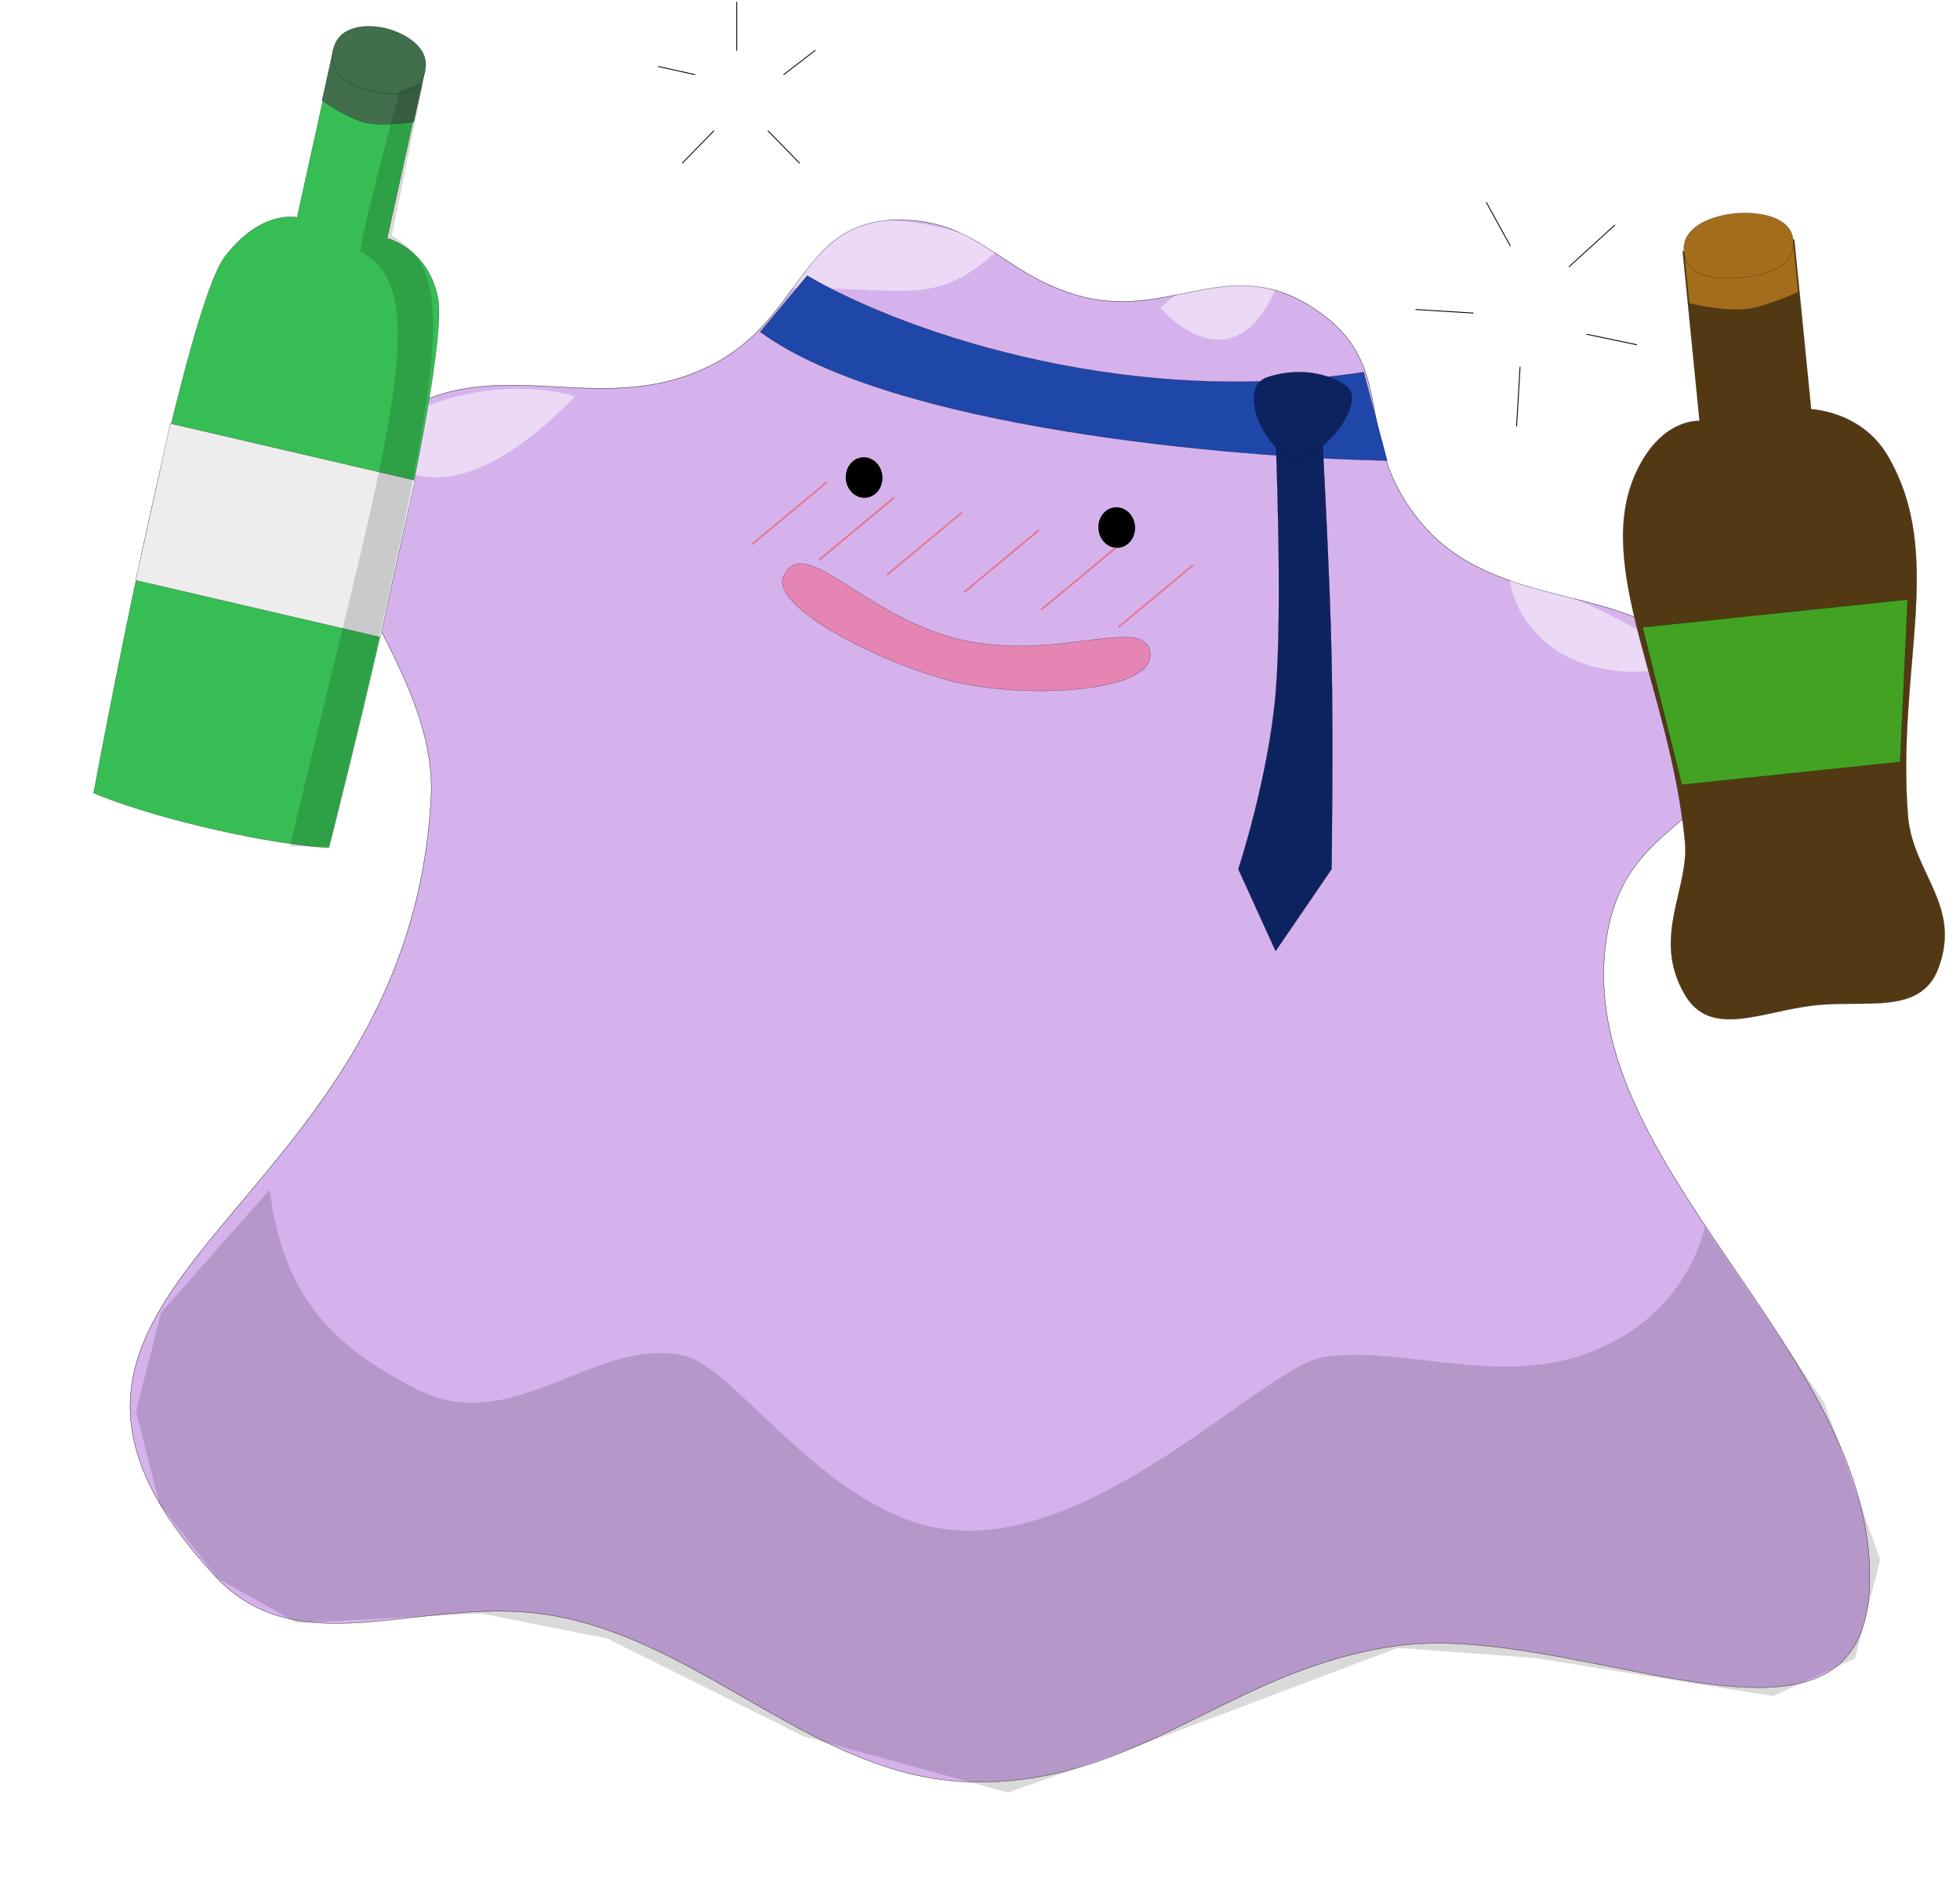 <svg width="11242" height="10874" viewBox="0 0 11242 10874" fill="none" xmlns="http://www.w3.org/2000/svg">
<path d="M2213.19 2419.11C2820.64 1976.9 3420.87 2422.81 4074.24 2096.74C4621.22 1823.75 4581.96 1241.49 5186.41 1261.1C5615.14 1275.01 5742.56 1556.6 6156.92 1686.7C6687.45 1853.28 7025.07 1453.89 7508.47 1750.99C8053.78 2086.13 7728.42 2494.55 8153.41 3000.53C8658.87 3602.3 9625.64 3256.86 9834.21 4041.04C10032.4 4786.13 9338.13 4613.39 9215.75 5371.67C9005.37 6675.26 10775.1 7758.37 10723.2 9095.78C10678.1 10259.7 9050.77 9291.31 8005.91 9438.64C7041.45 9574.63 6527.74 10249.3 5553.1 10217.8C4680.82 10189.7 4039.11 9418.98 3175.54 9265.25C2433.87 9133.22 1723.6 9571.92 1227.91 9031.94C-317.852 7348.1 2340.74 7021.98 2472.12 4578.52C2519.94 3689.19 1432.58 2987.38 2213.19 2419.11Z" fill="#D6B2EC" stroke="black"/>
<ellipse cx="105.341" cy="116.508" rx="105.341" ry="116.508" transform="matrix(0.992 -0.125 0.119 0.993 6286.82 2922.94)" fill="black"/>
<ellipse cx="105.341" cy="116.508" rx="105.341" ry="116.508" transform="matrix(0.992 -0.125 0.119 0.993 4837.83 2636.01)" fill="black"/>
<path d="M4493.78 3305.79C4605.39 3056.79 4932.32 3507.03 5455.04 3654.16C6031.41 3816.35 6569.83 3513.5 6597.58 3744.92C6625.33 3976.34 5843.5 4017.11 5413.11 3894.36C4991.09 3774 4419.42 3471.68 4493.78 3305.79Z" fill="#E485B3" stroke="black"/>
<g filter="url(#filter0_f_607_3397)">
<path d="M2391.9 7968.04C1918.3 7727 1621.17 7439 1547.2 6822.04L924.424 7526.91L780.13 8093.12L914.535 8624.17L1248.72 9051.72L1703.76 9307.45L2758.13 9252.71L3482.62 9396.15L4610.97 9958.37L5781.25 10280.4L6459.5 10038.3L8015.79 9450.48L8800.71 9508.02L10170.8 9726.59L10640 9510.81L10784.3 8944.6L10464.3 8045.53L9777.44 7036.18C9777.44 7036.18 9693.57 7516.49 9154.67 7741.05C8615.76 7965.62 8091.05 7718.68 7603.32 7780.22C7254.94 7824.17 6265.33 8913.34 5387.28 8764.4C4728.81 8652.72 4215.6 7840.87 3924.75 7774.64C3415.75 7658.74 2944.11 8249.1 2391.9 7968.04Z" fill="black" fill-opacity="0.15"/>
</g>
<path d="M4497.69 1651.84L4809.08 1299.42C5194.65 1172.48 5742.59 1416.47 5742.59 1416.47C5361.53 1777.69 5203.68 1641.03 4497.69 1651.84Z" fill="white" fill-opacity="0.5"/>
<path d="M2123.82 2499.49C2221.23 2722 2606.6 2986.53 3299.05 2272.92C3299.05 2272.92 2734.05 2083.25 2123.82 2499.49Z" fill="white" fill-opacity="0.5"/>
<path d="M6656.37 1767.22C6779.32 1903.55 7102.03 2139.03 7313.74 1665.25C7313.74 1665.25 6909.48 1499.61 6656.37 1767.22Z" fill="white" fill-opacity="0.5"/>
<path d="M8658.35 3318.96C8686.09 3550.32 8950.6 3986.66 9707.78 3812.84C9707.78 3812.84 9164.57 3411.66 8658.35 3318.96Z" fill="white" fill-opacity="0.5"/>
<path d="M2213.32 2420.34C2820.77 1978.13 3421 2424.05 4074.37 2097.97C4621.35 1824.99 4582.09 1242.73 5186.54 1262.34C5615.27 1276.25 5742.69 1557.83 6157.05 1687.93C6687.58 1854.51 7025.2 1455.12 7508.61 1752.22C8053.91 2087.36 7728.55 2495.79 8153.54 3001.76C8659 3603.54 9625.77 3258.09 9834.34 4042.28C10032.5 4787.36 9338.26 4614.63 9215.88 5372.91C9005.5 6676.49 10775.2 7759.61 10723.4 9097.02C10678.3 10261 9050.9 9292.54 8006.04 9439.87C7041.58 9575.87 6527.88 10250.5 5553.23 10219.1C4680.96 10191 4039.24 9420.22 3175.67 9266.49C2434 9134.46 1723.73 9573.15 1228.04 9033.18C-317.721 7349.33 2340.87 7023.22 2472.25 4579.76C2520.08 3690.42 1432.71 2988.61 2213.32 2420.34Z" stroke="black"/>
<path d="M1704.07 1246.6L1917 282.927L2433.63 403.046L2220.69 1366.72C2220.69 1366.72 2449.25 1419.86 2510.63 1700.76C2596.56 2094.01 1886.26 4861.76 1886.26 4861.76C1886.26 4861.76 1639.88 4852.24 1201.47 4750.31C763.048 4648.37 536.754 4547.98 536.754 4547.98C536.754 4547.98 1048.01 1787.29 1290.83 1470.47C1498.96 1198.91 1704.07 1246.6 1704.07 1246.6Z" fill="#36BD54" stroke="black" stroke-linecap="round" stroke-linejoin="round"/>
<path d="M1847.21 576.205L1912.25 281.839L2438.35 404.161L2373.31 698.528C2373.31 698.528 2200.21 727.058 2095.8 702.781C1991.39 678.505 1847.21 576.205 1847.21 576.205Z" fill="#416F4B" stroke="black" stroke-linecap="round" stroke-linejoin="round"/>
<path d="M2379.91 2754.72L976.975 2428.52L778.232 3327.98L2181.16 3654.17L2379.91 2754.72Z" fill="#EDEDED" stroke="black" stroke-linecap="round" stroke-linejoin="round"/>
<path d="M1912.16 282.204C1943.45 140.633 2116.91 133.349 2233.67 168.219C2337.15 199.122 2465.99 279.059 2438.26 404.526C2408.52 539.163 2285.86 557.828 2154.34 527.246C2022.06 496.488 1877.46 439.28 1912.16 282.204Z" fill="#416E4B" stroke="black" stroke-linecap="round" stroke-linejoin="round"/>
<path d="M9748.2 2413.91L9651.49 1440.92L10291.4 1373.99L10388.1 2346.98C10388.1 2346.98 10675.4 2356.9 10825.9 2611.66C11163.5 3183.24 10875.1 3831.71 10944.2 4689.45C10976.1 5010.58 11252 5194.75 11118.1 5551.96C11016.4 5823.53 10703.9 5731.7 10404.7 5765.63C10101.7 5799.99 9811.56 5956.76 9663.74 5704.06C9470.19 5373.17 9691.61 5098.62 9664.34 4823.31C9578 3951.64 9142.58 3255.54 9379.01 2720.93C9522.97 2395.41 9748.2 2413.91 9748.2 2413.91Z" fill="#533913" stroke="black" stroke-linecap="round" stroke-linejoin="round"/>
<path d="M9688.61 1740.42L9658.77 1440.15L10284.9 1374.67L10314.7 1674.94C10314.7 1674.94 10132.6 1761.42 10008.3 1774.41C9884.04 1787.41 9688.61 1740.42 9688.61 1740.42Z" fill="#A46D1C" stroke="black" stroke-linecap="round" stroke-linejoin="round"/>
<path d="M10941.8 3438.19L9421.29 3597.21L9646.64 4500.69L10898.9 4369.73L10941.8 3438.19Z" fill="#43A222" stroke="black" stroke-linecap="round" stroke-linejoin="round"/>
<path d="M9658.8 1440.53C9644.45 1296.11 9834.39 1229.57 9976.02 1222.33C10101.5 1215.91 10272.2 1247.06 10284.9 1375.05C10298.6 1512.39 10168.9 1572.2 10012.4 1588.57C9854.99 1605.03 9674.73 1600.76 9658.8 1440.53Z" fill="#A46D1C" stroke="black" stroke-linecap="round" stroke-linejoin="round"/>
<path d="M4739.01 2767.94L4315.58 3119.94M5126.2 2855.32L4702.76 3207.32M5513.39 2942.7L5089.95 3294.7M5955.89 3042.56L5532.46 3394.57M6398.39 3142.42L5974.96 3494.43M6840.89 3242.28L6417.46 3594.29" stroke="#EC3A3A" stroke-opacity="0.5" stroke-width="10" stroke-linecap="round"/>
<path d="M7821.69 2133.94C6383.17 2355.28 5094.5 1857.26 4629.97 1580.58L4360.52 1903.35C5115.74 2456.71 7087.45 2625.81 7956.55 2641.19L7821.69 2133.94Z" fill="#1F46A9" stroke="black" stroke-linecap="round"/>
<path d="M7316.61 5454.08L7102.69 4984.56C7102.69 4984.56 7274.84 4463.04 7316.61 3978.45C7358.38 3493.86 7316.61 2502.82 7316.61 2502.82H7584.01C7584.01 2502.82 7627.05 3283.06 7637.49 3767.65C7647.93 4252.24 7637.49 4984.56 7637.49 4984.56L7316.61 5454.08Z" fill="#0C2360" stroke="black" stroke-linecap="round" stroke-linejoin="round"/>
<path d="M7716.33 2210.26C7581.39 2118.17 7402 2118.06 7267.08 2164.17C7087.25 2225.65 7267.12 2625.33 7446.61 2625.33C7581.75 2625.33 7851.55 2302.53 7716.33 2210.26Z" fill="#0C2360" stroke="black" stroke-linecap="round"/>
<path d="M1888.15 4854.82H1663.38C2199.42 2581.56 2517.41 1672.78 2067.87 1442.22C2067.87 1349.99 2292.64 519.947 2292.64 519.947L2427.5 473.834L2247.69 1349.99C2607.32 1580.56 2607.32 1903.54 1888.15 4854.82Z" fill="black" fill-opacity="0.15"/>
<path d="M4225.65 12.699L4225.65 289.38" stroke="black" stroke-width="5" stroke-linecap="round"/>
<path d="M4675.19 289.385L4495.37 427.725" stroke="black" stroke-width="5" stroke-linecap="round"/>
<path d="M3776.12 381.606L3985.61 427.72" stroke="black" stroke-width="5" stroke-linecap="round"/>
<path d="M4093.96 750.517L3914.14 934.97" stroke="black" stroke-width="5" stroke-linecap="round"/>
<path d="M4585.29 934.971L4405.47 750.517" stroke="black" stroke-width="5" stroke-linecap="round"/>
<path d="M9261.85 1290.86L9000 1529.22" stroke="black" stroke-width="5" stroke-linecap="round"/>
<path d="M9387.27 1976.89L9101.43 1916.99" stroke="black" stroke-width="5" stroke-linecap="round"/>
<path d="M8525.45 1161.01L8662.28 1409.36" stroke="black" stroke-width="5" stroke-linecap="round"/>
<path d="M8450.18 1795.31L8120.7 1775.15" stroke="black" stroke-width="5" stroke-linecap="round"/>
<path d="M8698.9 2443.54L8718.55 2105.56" stroke="black" stroke-width="5" stroke-linecap="round"/>
<defs>
<filter id="filter0_f_607_3397" x="776.13" y="6818.04" width="10012.2" height="3466.39" filterUnits="userSpaceOnUse" color-interpolation-filters="sRGB">
<feFlood flood-opacity="0" result="BackgroundImageFix"/>
<feBlend mode="normal" in="SourceGraphic" in2="BackgroundImageFix" result="shape"/>
<feGaussianBlur stdDeviation="2" result="effect1_foregroundBlur_607_3397"/>
</filter>
</defs>
</svg>
